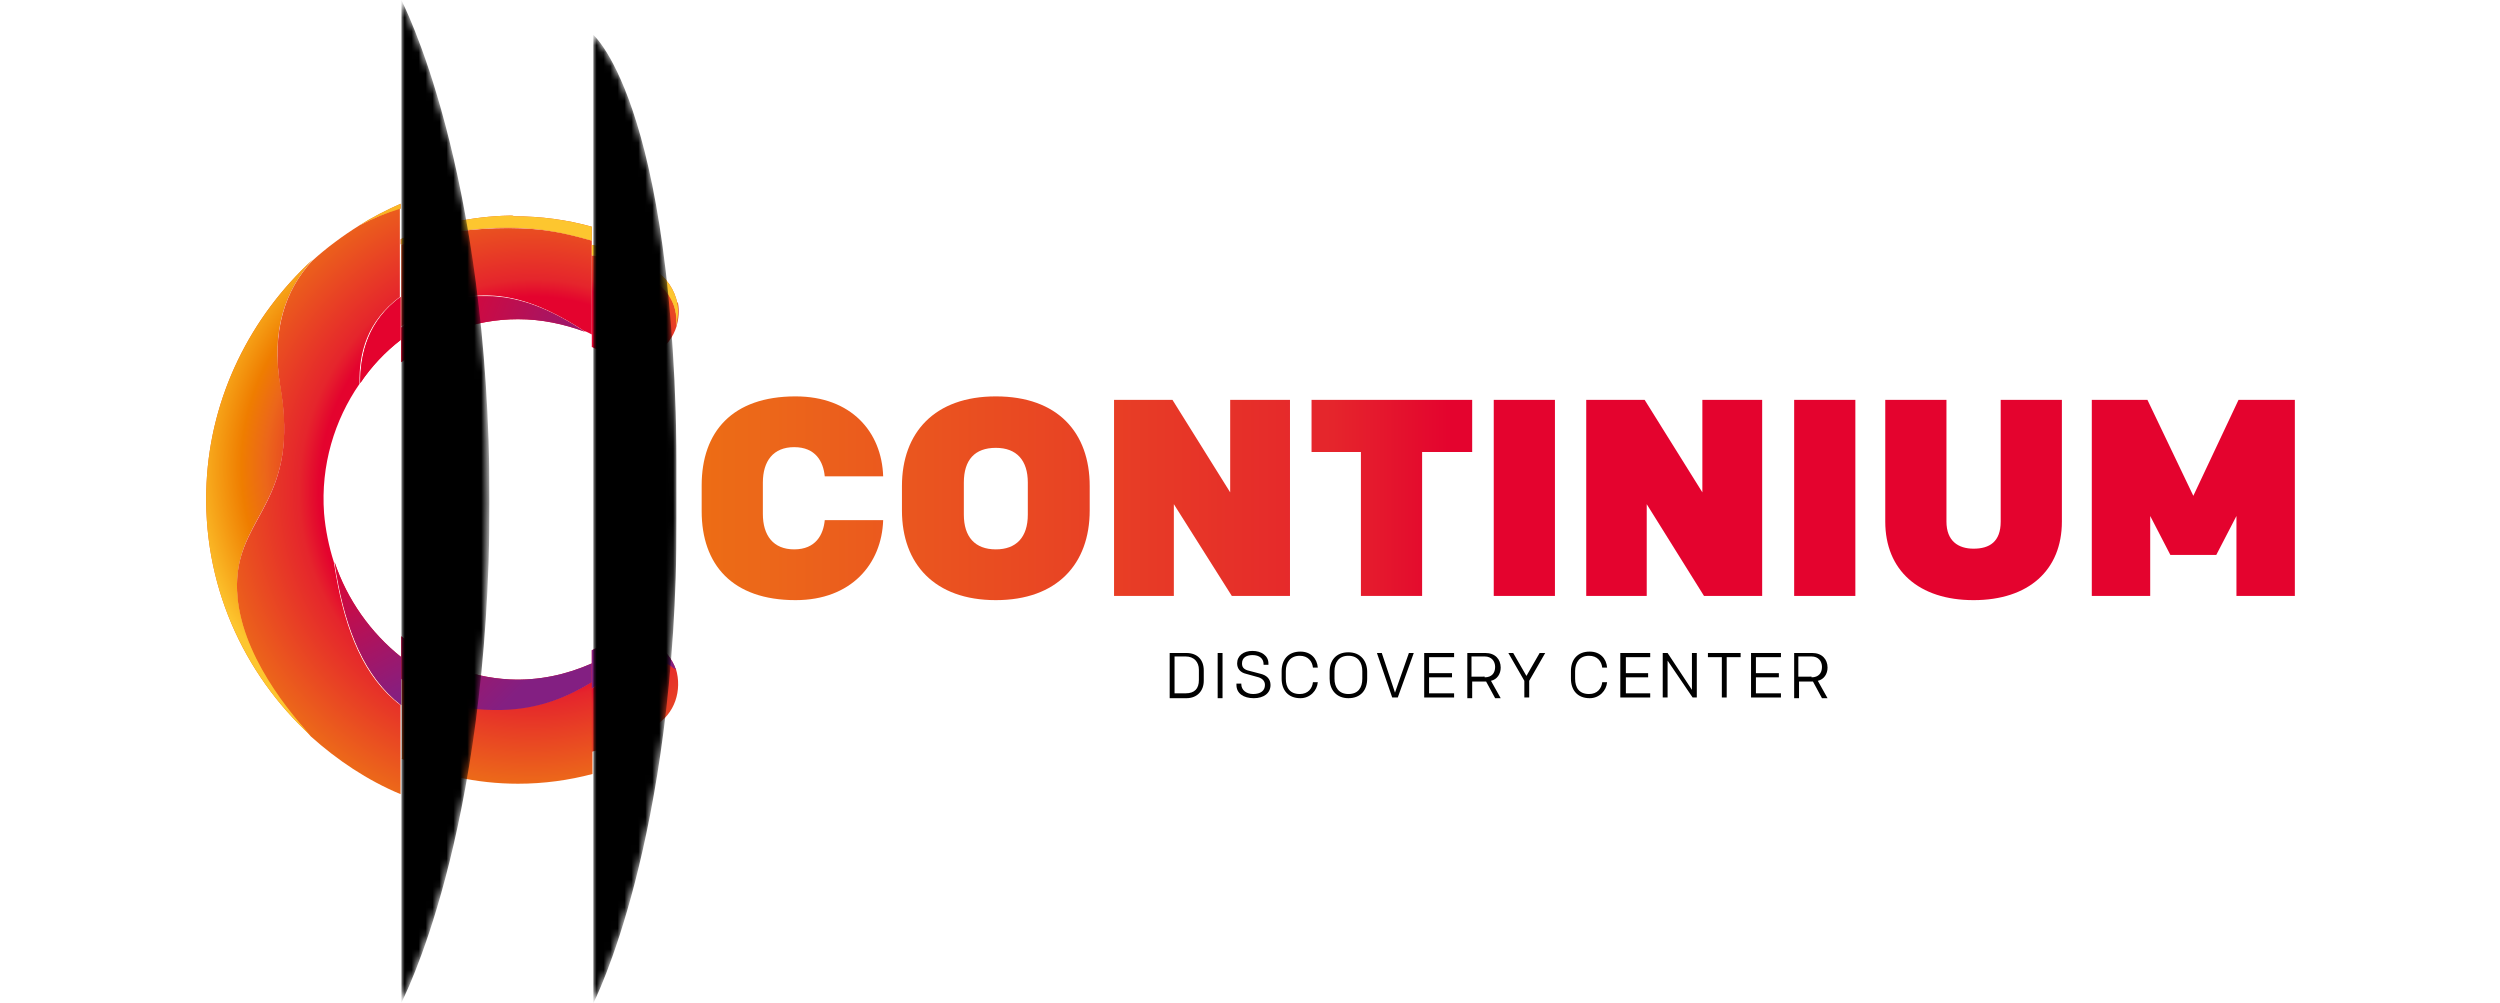 <?xml version="1.0" encoding="utf-8"?>
<!-- Generator: Adobe Illustrator 22.1.0, SVG Export Plug-In . SVG Version: 6.00 Build 0)  -->
<svg version="1.1" id="Layer_1" xmlns="http://www.w3.org/2000/svg" xmlns:xlink="http://www.w3.org/1999/xlink" x="0px" y="0px"
	 width="359.5px" height="144.3px" viewBox="0 0 359.5 144.3" style="enable-background:new 0 0 359.5 144.3;" xml:space="preserve"
	>
<style type="text/css">
	.st0{fill:#FFFFFF;}
	.st1{clip-path:url(#SVGID_2_);fill:url(#SVGID_3_);}
	.st2{clip-path:url(#SVGID_5_);fill:url(#SVGID_6_);}
	.st3{clip-path:url(#SVGID_8_);fill:url(#SVGID_9_);}
	.st4{clip-path:url(#SVGID_11_);fill:url(#SVGID_12_);}
	.st5{clip-path:url(#SVGID_14_);fill:url(#SVGID_15_);}
	.st6{clip-path:url(#SVGID_17_);fill:url(#SVGID_18_);}
	.st7{clip-path:url(#SVGID_20_);fill:url(#SVGID_21_);}
	.st8{clip-path:url(#SVGID_23_);fill:url(#SVGID_24_);}
	.st9{clip-path:url(#SVGID_26_);fill:url(#SVGID_27_);}
	.st10{clip-path:url(#SVGID_29_);fill:url(#SVGID_30_);}
	.st11{clip-path:url(#SVGID_32_);fill:url(#SVGID_33_);}
	.st12{clip-path:url(#SVGID_35_);fill:url(#SVGID_36_);}
	.st13{clip-path:url(#SVGID_38_);fill:url(#SVGID_39_);}
	.st14{clip-path:url(#SVGID_41_);fill:url(#SVGID_42_);}
	.st15{clip-path:url(#SVGID_44_);fill:url(#SVGID_45_);}
	.st16{clip-path:url(#SVGID_47_);fill:url(#SVGID_48_);}
	.st17{clip-path:url(#SVGID_50_);fill:url(#SVGID_51_);}
	.st18{clip-path:url(#SVGID_53_);fill:url(#SVGID_54_);}
	.st19{clip-path:url(#SVGID_56_);fill:url(#SVGID_57_);}
	.st20{clip-path:url(#SVGID_59_);fill:url(#SVGID_60_);}
	.st21{clip-path:url(#SVGID_62_);fill:url(#SVGID_63_);}
	.st22{clip-path:url(#SVGID_65_);fill:url(#SVGID_66_);}
	.st23{clip-path:url(#SVGID_68_);fill:url(#SVGID_69_);}
	.st24{clip-path:url(#SVGID_71_);fill:url(#SVGID_72_);}
	.st25{clip-path:url(#SVGID_74_);fill:url(#SVGID_75_);}
	.st26{clip-path:url(#SVGID_77_);fill:url(#SVGID_78_);}
	.st27{clip-path:url(#SVGID_80_);fill:url(#SVGID_81_);}
	.st28{clip-path:url(#SVGID_83_);fill:url(#SVGID_84_);}
	.st29{clip-path:url(#SVGID_86_);fill:url(#SVGID_87_);}
	.st30{clip-path:url(#SVGID_89_);fill:url(#SVGID_90_);}
	.st31{clip-path:url(#SVGID_92_);fill:url(#SVGID_93_);}
	.st32{clip-path:url(#SVGID_95_);fill:url(#SVGID_96_);}
	.st33{clip-path:url(#SVGID_98_);fill:url(#SVGID_99_);}
	.st34{clip-path:url(#SVGID_101_);}
	.st35{filter:url(#Adobe_OpacityMaskFilter);}
	.st36{clip-path:url(#SVGID_103_);fill:url(#SVGID_105_);}
	.st37{clip-path:url(#SVGID_103_);mask:url(#SVGID_104_);fill:url(#SVGID_106_);}
	.st38{clip-path:url(#SVGID_108_);}
	.st39{filter:url(#Adobe_OpacityMaskFilter_1_);}
	.st40{clip-path:url(#SVGID_110_);fill:url(#SVGID_112_);}
	.st41{clip-path:url(#SVGID_110_);mask:url(#SVGID_111_);fill:url(#SVGID_113_);}
</style>
<rect class="st0" width="359.5" height="144.3"/>
<g>
	<g>
		<path d="M170.6,93.9c1.6,0,2.5,1,2.5,2.5v1.5c0,1.4-0.9,2.5-2.5,2.5h-2.4v-6.5H170.6z M172.4,97.8v-1.5c0-1.1-0.7-1.9-1.9-1.9
			h-1.6v5.3h1.6C171.8,99.7,172.4,99,172.4,97.8"/>
		<rect x="175.1" y="93.9" width="0.7" height="6.5"/>
		<path d="M177.8,98.5v-0.2h0.7v0.1c0,0.8,0.7,1.4,1.7,1.4c1.1,0,1.7-0.5,1.7-1.3c0-0.5-0.3-0.9-0.9-1.1l-1.8-0.5
			c-0.9-0.2-1.3-0.8-1.3-1.5c0-1.1,0.9-1.8,2.2-1.8s2.3,0.7,2.3,1.8v0.2h-0.7v-0.1c0-0.8-0.6-1.3-1.6-1.3c-0.9,0-1.5,0.4-1.5,1.2
			c0,0.5,0.2,0.8,0.8,1l1.9,0.5c0.8,0.2,1.4,0.7,1.4,1.6c0,1.2-1,1.9-2.4,1.9C178.8,100.4,177.8,99.7,177.8,98.5"/>
		<path d="M184.3,97.6v-1.1c0-1.6,0.9-2.8,2.7-2.8c1.5,0,2.4,1,2.5,2.3h-0.7c-0.1-0.9-0.7-1.7-1.9-1.7c-1.3,0-2,0.9-2,2.2v1.1
			c0,1.3,0.6,2.2,2,2.2c1.2,0,1.8-0.8,1.9-1.7h0.7c-0.1,1.2-1.1,2.3-2.5,2.3C185.2,100.4,184.3,99.2,184.3,97.6"/>
		<path d="M193.9,100.4c-1.8,0-2.7-1.3-2.7-2.8v-1c0-1.6,0.9-2.8,2.7-2.8c1.8,0,2.7,1.3,2.7,2.8v1
			C196.6,99.2,195.7,100.4,193.9,100.4 M195.9,97.6v-1.1c0-1.2-0.6-2.2-2-2.2c-1.4,0-2,1-2,2.2v1.1c0,1.2,0.6,2.2,2,2.2
			C195.3,99.8,195.9,98.9,195.9,97.6"/>
		<polygon points="198,93.9 198.7,93.9 200.6,99.6 202.6,93.9 203.3,93.9 201,100.3 200.2,100.3 		"/>
		<polygon points="204.8,93.9 209.1,93.9 209.1,94.5 205.5,94.5 205.5,96.8 208.8,96.8 208.8,97.4 205.5,97.4 205.5,99.7 
			209.1,99.7 209.1,100.3 204.8,100.3 		"/>
		<path d="M210.9,93.9h2.7c1.4,0,2.2,0.9,2.2,2.1c0,0.9-0.5,1.7-1.4,1.9l1.4,2.5h-0.8l-1.3-2.4h-2v2.4h-0.7V93.9z M213.5,97.4
			c1,0,1.5-0.6,1.5-1.5c0-0.8-0.5-1.5-1.5-1.5h-1.9v2.9H213.5z"/>
		<polygon points="219.2,97.9 216.9,93.9 217.6,93.9 219.5,97.2 221.4,93.9 222.2,93.9 219.9,97.9 219.9,100.3 219.2,100.3 		"/>
		<path d="M225.9,97.6v-1.1c0-1.6,0.9-2.8,2.7-2.8c1.5,0,2.4,1,2.5,2.3h-0.7c-0.1-0.9-0.7-1.7-1.9-1.7c-1.3,0-2,0.9-2,2.2v1.1
			c0,1.3,0.6,2.2,2,2.2c1.2,0,1.8-0.8,1.9-1.7h0.7c-0.1,1.2-1.1,2.3-2.5,2.3C226.8,100.4,225.9,99.2,225.9,97.6"/>
		<polygon points="233,93.9 237.3,93.9 237.3,94.5 233.8,94.5 233.8,96.8 237,96.8 237,97.4 233.8,97.4 233.8,99.7 237.3,99.7 
			237.3,100.3 233,100.3 		"/>
		<polygon points="239.1,93.9 239.8,93.9 243.3,99.2 243.3,93.9 244,93.9 244,100.3 243.4,100.3 239.8,95 239.8,100.3 239.1,100.3 
					"/>
		<polygon points="247.6,94.5 245.6,94.5 245.6,93.9 250.3,93.9 250.3,94.5 248.3,94.5 248.3,100.3 247.6,100.3 		"/>
		<polygon points="251.8,93.9 256.1,93.9 256.1,94.5 252.5,94.5 252.5,96.8 255.8,96.8 255.8,97.4 252.5,97.4 252.5,99.7 
			256.1,99.7 256.1,100.3 251.8,100.3 		"/>
		<path d="M257.9,93.9h2.7c1.4,0,2.2,0.9,2.2,2.1c0,0.9-0.5,1.7-1.4,1.9l1.4,2.5h-0.8l-1.3-2.4h-2v2.4h-0.7V93.9z M260.5,97.4
			c1,0,1.5-0.6,1.5-1.5c0-0.8-0.5-1.5-1.5-1.5h-1.9v2.9H260.5z"/>
	</g>
	<g>
		<defs>
			<path id="SVGID_1_" d="M100.9,69.8v3.7c0,7.7,4.4,12.8,13.5,12.8c8,0,12.4-5.2,12.6-11.5h-8.4c-0.2,2.1-1.3,4.2-4.4,4.2
				c-3,0-4.5-2-4.5-5.1v-4.5c0-3.1,1.5-5.1,4.5-5.1c3.1,0,4.2,2.1,4.4,4.2h8.4c-0.2-6.4-4.6-11.5-12.6-11.5
				C105.3,57,100.9,62.1,100.9,69.8"/>
		</defs>
		<clipPath id="SVGID_2_">
			<use xlink:href="#SVGID_1_"  style="overflow:visible;"/>
		</clipPath>
		
			<linearGradient id="SVGID_3_" gradientUnits="userSpaceOnUse" x1="-437.771" y1="320.182" x2="-437.48" y2="320.182" gradientTransform="matrix(-940.505 0 0 940.505 -411380.688 -301060.906)">
			<stop  offset="0" style="stop-color:#E4032E"/>
			<stop  offset="0.5" style="stop-color:#E4032E"/>
			<stop  offset="0.562" style="stop-color:#E5252C"/>
			<stop  offset="0.859" style="stop-color:#EC671A"/>
			<stop  offset="1" style="stop-color:#EF7D00"/>
		</linearGradient>
		<rect x="100.9" y="57" class="st1" width="26.1" height="29.4"/>
	</g>
	<g>
		<defs>
			<path id="SVGID_4_" d="M138.6,74v-4.6c0-3.3,1.6-5,4.6-5c3,0,4.6,1.8,4.6,5V74c0,3.3-1.7,5-4.6,5C140.2,79,138.6,77.2,138.6,74
				 M129.7,69.9v3.5c0,7.7,4.7,12.9,13.5,12.9c8.8,0,13.5-5.2,13.5-12.9v-3.5c0-7.7-4.6-12.9-13.5-12.9
				C134.4,57,129.7,62.2,129.7,69.9"/>
		</defs>
		<clipPath id="SVGID_5_">
			<use xlink:href="#SVGID_4_"  style="overflow:visible;"/>
		</clipPath>
		
			<linearGradient id="SVGID_6_" gradientUnits="userSpaceOnUse" x1="-437.77" y1="320.183" x2="-437.48" y2="320.183" gradientTransform="matrix(-940.502 0 0 940.502 -411379.031 -301060.562)">
			<stop  offset="0" style="stop-color:#E4032E"/>
			<stop  offset="0.5" style="stop-color:#E4032E"/>
			<stop  offset="0.562" style="stop-color:#E5252C"/>
			<stop  offset="0.859" style="stop-color:#EC671A"/>
			<stop  offset="1" style="stop-color:#EF7D00"/>
		</linearGradient>
		<rect x="129.7" y="57" class="st2" width="27" height="29.4"/>
	</g>
	<g>
		<defs>
			<polygon id="SVGID_7_" points="176.9,57.5 176.9,70.8 168.6,57.5 160.2,57.5 160.2,85.8 168.8,85.8 168.8,72.5 177.2,85.8 
				185.6,85.8 185.6,57.5 			"/>
		</defs>
		<clipPath id="SVGID_8_">
			<use xlink:href="#SVGID_7_"  style="overflow:visible;"/>
		</clipPath>
		
			<linearGradient id="SVGID_9_" gradientUnits="userSpaceOnUse" x1="-437.771" y1="320.182" x2="-437.481" y2="320.182" gradientTransform="matrix(-940.498 0 0 940.498 -411378.094 -301058.719)">
			<stop  offset="0" style="stop-color:#E4032E"/>
			<stop  offset="0.5" style="stop-color:#E4032E"/>
			<stop  offset="0.562" style="stop-color:#E5252C"/>
			<stop  offset="0.859" style="stop-color:#EC671A"/>
			<stop  offset="1" style="stop-color:#EF7D00"/>
		</linearGradient>
		<rect x="160.2" y="57.5" class="st3" width="25.3" height="28.2"/>
	</g>
	<g>
		<defs>
			<polygon id="SVGID_10_" points="188.6,57.5 188.6,65 195.7,65 195.7,85.8 204.5,85.8 204.5,65 211.7,65 211.7,57.5 			"/>
		</defs>
		<clipPath id="SVGID_11_">
			<use xlink:href="#SVGID_10_"  style="overflow:visible;"/>
		</clipPath>
		
			<linearGradient id="SVGID_12_" gradientUnits="userSpaceOnUse" x1="-437.772" y1="320.182" x2="-437.48" y2="320.182" gradientTransform="matrix(-940.502 0 0 940.502 -411379.531 -301060.062)">
			<stop  offset="0" style="stop-color:#E4032E"/>
			<stop  offset="0.5" style="stop-color:#E4032E"/>
			<stop  offset="0.562" style="stop-color:#E5252C"/>
			<stop  offset="0.859" style="stop-color:#EC671A"/>
			<stop  offset="1" style="stop-color:#EF7D00"/>
		</linearGradient>
		<rect x="188.6" y="57.5" class="st4" width="23.1" height="28.2"/>
	</g>
	<g>
		<defs>
			<rect id="SVGID_13_" x="214.8" y="57.5" width="8.8" height="28.2"/>
		</defs>
		<clipPath id="SVGID_14_">
			<use xlink:href="#SVGID_13_"  style="overflow:visible;"/>
		</clipPath>
		
			<linearGradient id="SVGID_15_" gradientUnits="userSpaceOnUse" x1="-437.771" y1="320.182" x2="-437.48" y2="320.182" gradientTransform="matrix(-940.503 0 0 940.503 -411379.656 -301060.375)">
			<stop  offset="0" style="stop-color:#E4032E"/>
			<stop  offset="0.5" style="stop-color:#E4032E"/>
			<stop  offset="0.562" style="stop-color:#E5252C"/>
			<stop  offset="0.859" style="stop-color:#EC671A"/>
			<stop  offset="1" style="stop-color:#EF7D00"/>
		</linearGradient>
		<rect x="214.8" y="57.5" class="st5" width="8.8" height="28.2"/>
	</g>
	<g>
		<defs>
			<polygon id="SVGID_16_" points="244.8,57.5 244.8,70.8 236.5,57.5 228.1,57.5 228.1,85.8 236.8,85.8 236.8,72.5 245.1,85.8 
				253.4,85.8 253.4,57.5 			"/>
		</defs>
		<clipPath id="SVGID_17_">
			<use xlink:href="#SVGID_16_"  style="overflow:visible;"/>
		</clipPath>
		
			<linearGradient id="SVGID_18_" gradientUnits="userSpaceOnUse" x1="-437.771" y1="320.182" x2="-437.481" y2="320.182" gradientTransform="matrix(-940.505 0 0 940.505 -411381.062 -301060.719)">
			<stop  offset="0" style="stop-color:#E4032E"/>
			<stop  offset="0.5" style="stop-color:#E4032E"/>
			<stop  offset="0.562" style="stop-color:#E5252C"/>
			<stop  offset="0.859" style="stop-color:#EC671A"/>
			<stop  offset="1" style="stop-color:#EF7D00"/>
		</linearGradient>
		<rect x="228.1" y="57.5" class="st6" width="25.3" height="28.2"/>
	</g>
	<g>
		<defs>
			<rect id="SVGID_19_" x="258" y="57.5" width="8.8" height="28.2"/>
		</defs>
		<clipPath id="SVGID_20_">
			<use xlink:href="#SVGID_19_"  style="overflow:visible;"/>
		</clipPath>
		
			<linearGradient id="SVGID_21_" gradientUnits="userSpaceOnUse" x1="-437.772" y1="320.182" x2="-437.48" y2="320.182" gradientTransform="matrix(-940.501 0 0 940.501 -411379.625 -301060)">
			<stop  offset="0" style="stop-color:#E4032E"/>
			<stop  offset="0.5" style="stop-color:#E4032E"/>
			<stop  offset="0.562" style="stop-color:#E5252C"/>
			<stop  offset="0.859" style="stop-color:#EC671A"/>
			<stop  offset="1" style="stop-color:#EF7D00"/>
		</linearGradient>
		<rect x="258" y="57.5" class="st7" width="8.8" height="28.2"/>
	</g>
	<g>
		<defs>
			<path id="SVGID_22_" d="M287.7,57.5V75c0,2.9-1.6,3.9-3.9,3.9c-2.2,0-3.9-1.1-3.9-3.9V57.5h-8.8V75c0,7,4.8,11.3,12.7,11.3
				c7.9,0,12.7-4.3,12.7-11.3V57.5H287.7z"/>
		</defs>
		<clipPath id="SVGID_23_">
			<use xlink:href="#SVGID_22_"  style="overflow:visible;"/>
		</clipPath>
		
			<linearGradient id="SVGID_24_" gradientUnits="userSpaceOnUse" x1="-437.771" y1="320.182" x2="-437.481" y2="320.182" gradientTransform="matrix(-940.505 0 0 940.505 -411380.469 -301061.281)">
			<stop  offset="0" style="stop-color:#E4032E"/>
			<stop  offset="0.5" style="stop-color:#E4032E"/>
			<stop  offset="0.562" style="stop-color:#E5252C"/>
			<stop  offset="0.859" style="stop-color:#EC671A"/>
			<stop  offset="1" style="stop-color:#EF7D00"/>
		</linearGradient>
		<rect x="271.1" y="57.5" class="st8" width="25.4" height="28.8"/>
	</g>
	<g>
		<defs>
			<polygon id="SVGID_25_" points="321.9,57.5 315.4,71.3 308.8,57.5 300.8,57.5 300.8,85.8 309.2,85.8 309.2,74.2 312.1,79.8 
				318.7,79.8 321.6,74.2 321.6,85.8 330,85.8 330,57.5 			"/>
		</defs>
		<clipPath id="SVGID_26_">
			<use xlink:href="#SVGID_25_"  style="overflow:visible;"/>
		</clipPath>
		
			<linearGradient id="SVGID_27_" gradientUnits="userSpaceOnUse" x1="-437.772" y1="320.182" x2="-437.481" y2="320.182" gradientTransform="matrix(-940.502 0 0 940.502 -411380.031 -301060)">
			<stop  offset="0" style="stop-color:#E4032E"/>
			<stop  offset="0.5" style="stop-color:#E4032E"/>
			<stop  offset="0.562" style="stop-color:#E5252C"/>
			<stop  offset="0.859" style="stop-color:#EC671A"/>
			<stop  offset="1" style="stop-color:#EF7D00"/>
		</linearGradient>
		<rect x="300.8" y="57.5" class="st9" width="29.2" height="28.2"/>
	</g>
	<g>
		<defs>
			<path id="SVGID_28_" d="M51.7,32.4c-2.4,1.5-4.7,3.2-6.8,5.1c-3.9,4.2-5.9,10.1-4.6,18.1c2.8,16.2-5.7,18.4-6.2,27.7
				c-0.5,9.2,6.4,18,10.6,22.6c3.8,3.4,8.1,6.3,12.9,8.3v-12.8c-5.3-4-7.9-10.7-9.3-18.8c-0.1-0.6-0.2-1.2-0.3-1.8
				c-0.7-2.2-1.2-4.6-1.4-7c-0.5-6.9,1.5-13.4,5.1-18.6c-0.1-4.5,1.1-9,5.8-12.5V29.9C55.6,30.6,53.6,31.4,51.7,32.4"/>
		</defs>
		<clipPath id="SVGID_29_">
			<use xlink:href="#SVGID_28_"  style="overflow:visible;"/>
		</clipPath>
		
			<radialGradient id="SVGID_30_" cx="-437.257" cy="319.208" r="0.291" gradientTransform="matrix(130.73 -130.73 -130.73 -130.73 98969.672 -15362.057)" gradientUnits="userSpaceOnUse">
			<stop  offset="0" style="stop-color:#E4032E"/>
			<stop  offset="0.578" style="stop-color:#E4032E"/>
			<stop  offset="0.63" style="stop-color:#E5252C"/>
			<stop  offset="0.881" style="stop-color:#EC671A"/>
			<stop  offset="1" style="stop-color:#EF7D00"/>
		</radialGradient>
		<polygon class="st10" points="-8.5,72 45.7,17.9 99.8,72 45.7,126.2 		"/>
	</g>
	<g>
		<defs>
			<path id="SVGID_31_" d="M48.4,82.6c1.4,8,4,14.7,9.3,18.8v-6.9c-4.4-3.5-7.8-8.3-9.6-13.7C48.2,81.4,48.3,82,48.4,82.6"/>
		</defs>
		<clipPath id="SVGID_32_">
			<use xlink:href="#SVGID_31_"  style="overflow:visible;"/>
		</clipPath>
		
			<radialGradient id="SVGID_33_" cx="-437.257" cy="319.208" r="0.291" gradientTransform="matrix(130.73 -130.73 -130.73 -130.73 98969.289 -15361.991)" gradientUnits="userSpaceOnUse">
			<stop  offset="0" style="stop-color:#E21830"/>
			<stop  offset="0.578" style="stop-color:#E21830"/>
			<stop  offset="0.604" style="stop-color:#E3232F"/>
			<stop  offset="0.873" style="stop-color:#E9661C"/>
			<stop  offset="1" style="stop-color:#EC7B01"/>
		</radialGradient>
		<polygon class="st11" points="37.8,91.1 52.9,76 68,91.1 52.9,106.2 		"/>
	</g>
	<g>
		<defs>
			<path id="SVGID_34_" d="M48.4,82.6c1.4,8,4,14.7,9.3,18.8v-6.9c-4.4-3.5-7.8-8.3-9.6-13.7C48.2,81.4,48.3,82,48.4,82.6"/>
		</defs>
		<clipPath id="SVGID_35_">
			<use xlink:href="#SVGID_34_"  style="overflow:visible;"/>
		</clipPath>
		
			<linearGradient id="SVGID_36_" gradientUnits="userSpaceOnUse" x1="-436.543" y1="323.94" x2="-436.252" y2="323.94" gradientTransform="matrix(35.82 69.802 69.802 -35.82 -6927.7 42155.309)">
			<stop  offset="0" style="stop-color:#E4032E"/>
			<stop  offset="1" style="stop-color:#831F82"/>
		</linearGradient>
		<polygon class="st12" points="55.7,76.9 66.1,97.1 50.1,105.3 39.7,85.1 		"/>
	</g>
	<g>
		<defs>
			<path id="SVGID_37_" d="M51.7,32.4c1.9-1,3.9-1.8,5.9-2.4v-0.7C55.6,30.2,53.6,31.2,51.7,32.4"/>
		</defs>
		<clipPath id="SVGID_38_">
			<use xlink:href="#SVGID_37_"  style="overflow:visible;"/>
		</clipPath>
		
			<radialGradient id="SVGID_39_" cx="-437.26" cy="319.205" r="0.29" gradientTransform="matrix(130.73 -130.73 -130.73 -130.73 98969.523 -15362.943)" gradientUnits="userSpaceOnUse">
			<stop  offset="0" style="stop-color:#E21830"/>
			<stop  offset="0.578" style="stop-color:#E21830"/>
			<stop  offset="0.604" style="stop-color:#E3232F"/>
			<stop  offset="0.873" style="stop-color:#E9661C"/>
			<stop  offset="1" style="stop-color:#EC7B01"/>
		</radialGradient>
		<polygon class="st13" points="50.2,30.8 54.7,26.3 59.2,30.8 54.7,35.3 		"/>
	</g>
	<g>
		<defs>
			<path id="SVGID_40_" d="M51.7,32.4c1.9-1,3.9-1.8,5.9-2.4v-0.7C55.6,30.2,53.6,31.2,51.7,32.4"/>
		</defs>
		<clipPath id="SVGID_41_">
			<use xlink:href="#SVGID_40_"  style="overflow:visible;"/>
		</clipPath>
		
			<radialGradient id="SVGID_42_" cx="-436.209" cy="320.094" r="0.291" gradientTransform="matrix(137.795 0 0 -137.795 60174.531 44174.738)" gradientUnits="userSpaceOnUse">
			<stop  offset="0" style="stop-color:#E4032E"/>
			<stop  offset="0.5" style="stop-color:#E4032E"/>
			<stop  offset="0.537" style="stop-color:#E5252C"/>
			<stop  offset="0.714" style="stop-color:#EC671A"/>
			<stop  offset="0.798" style="stop-color:#EF7D00"/>
			<stop  offset="1" style="stop-color:#FDC62F"/>
		</radialGradient>
		<rect x="51.7" y="29.3" class="st14" width="5.9" height="3.1"/>
	</g>
	<g>
		<defs>
			<path id="SVGID_43_" d="M29.7,69.5c-0.7,14.4,5.3,27.4,15,36.3c-4.2-4.6-11.1-13.5-10.6-22.6c0.5-9.3,9-11.5,6.2-27.7
				c-1.4-8,0.7-13.8,4.6-18.1C36.1,45.5,30.3,56.9,29.7,69.5"/>
		</defs>
		<clipPath id="SVGID_44_">
			<use xlink:href="#SVGID_43_"  style="overflow:visible;"/>
		</clipPath>
		
			<radialGradient id="SVGID_45_" cx="-437.257" cy="319.207" r="0.291" gradientTransform="matrix(130.73 -130.73 -130.73 -130.73 98969.781 -15362.283)" gradientUnits="userSpaceOnUse">
			<stop  offset="0" style="stop-color:#E21830"/>
			<stop  offset="0.578" style="stop-color:#E21830"/>
			<stop  offset="0.604" style="stop-color:#E3232F"/>
			<stop  offset="0.873" style="stop-color:#E9661C"/>
			<stop  offset="1" style="stop-color:#EC7B01"/>
		</radialGradient>
		<polygon class="st15" points="-5.1,71.7 37,29.5 79.2,71.7 37,113.8 		"/>
	</g>
	<g>
		<defs>
			<path id="SVGID_46_" d="M29.7,69.5c-0.7,14.4,5.3,27.4,15,36.3c-4.2-4.6-11.1-13.5-10.6-22.6c0.5-9.3,9-11.5,6.2-27.7
				c-1.4-8,0.7-13.8,4.6-18.1C36.1,45.5,30.3,56.9,29.7,69.5"/>
		</defs>
		<clipPath id="SVGID_47_">
			<use xlink:href="#SVGID_46_"  style="overflow:visible;"/>
		</clipPath>
		
			<radialGradient id="SVGID_48_" cx="-436.209" cy="320.093" r="0.291" gradientTransform="matrix(137.795 0 0 -137.795 60174.516 44174.609)" gradientUnits="userSpaceOnUse">
			<stop  offset="0" style="stop-color:#E4032E"/>
			<stop  offset="0.5" style="stop-color:#E4032E"/>
			<stop  offset="0.537" style="stop-color:#E5252C"/>
			<stop  offset="0.714" style="stop-color:#EC671A"/>
			<stop  offset="0.798" style="stop-color:#EF7D00"/>
			<stop  offset="1" style="stop-color:#FDC62F"/>
		</radialGradient>
		<rect x="29.1" y="37.4" class="st16" width="15.9" height="68.4"/>
	</g>
	<g>
		<defs>
			<path id="SVGID_49_" d="M51.8,55.1c1.6-2.4,3.6-4.5,5.8-6.2v-6.2C53,46.1,51.8,50.7,51.8,55.1"/>
		</defs>
		<clipPath id="SVGID_50_">
			<use xlink:href="#SVGID_49_"  style="overflow:visible;"/>
		</clipPath>
		
			<radialGradient id="SVGID_51_" cx="-437.255" cy="319.209" r="0.291" gradientTransform="matrix(130.731 -130.731 -130.731 -130.731 98970.07 -15361.76)" gradientUnits="userSpaceOnUse">
			<stop  offset="0" style="stop-color:#E21830"/>
			<stop  offset="0.578" style="stop-color:#E21830"/>
			<stop  offset="0.604" style="stop-color:#E3232F"/>
			<stop  offset="0.873" style="stop-color:#E9661C"/>
			<stop  offset="1" style="stop-color:#EC7B01"/>
		</radialGradient>
		<polygon class="st17" points="45.5,48.9 54.7,39.7 63.9,48.9 54.7,58.1 		"/>
	</g>
	<g>
		<defs>
			<path id="SVGID_52_" d="M51.8,55.1c1.6-2.4,3.6-4.5,5.8-6.2v-6.2C53,46.1,51.8,50.7,51.8,55.1"/>
		</defs>
		<clipPath id="SVGID_53_">
			<use xlink:href="#SVGID_52_"  style="overflow:visible;"/>
		</clipPath>
		
			<linearGradient id="SVGID_54_" gradientUnits="userSpaceOnUse" x1="-435.476" y1="320.682" x2="-435.185" y2="320.682" gradientTransform="matrix(102.311 38.807 38.807 -102.311 32166.279 49758.734)">
			<stop  offset="0" style="stop-color:#E4032E"/>
			<stop  offset="1" style="stop-color:#831F82"/>
		</linearGradient>
		<polygon class="st18" points="52.5,40.7 61.8,44.2 56.9,57.1 47.6,53.6 		"/>
	</g>
	<g>
		<defs>
			<path id="SVGID_55_" d="M57.7,35.2V47c0.9-0.8,1.9-1.5,3.2-2.2c8.9-4.7,16.5-1.5,23.1,2.8c0.4,0.1,0.7,0.3,1.1,0.5V34.6
				c-1.8-0.5-3.6-1-5.5-1.3c-1.8-0.3-4-0.5-6.5-0.5C68.4,32.8,62.8,33.4,57.7,35.2"/>
		</defs>
		<clipPath id="SVGID_56_">
			<use xlink:href="#SVGID_55_"  style="overflow:visible;"/>
		</clipPath>
		
			<radialGradient id="SVGID_57_" cx="-437.122" cy="319.081" r="0.291" gradientTransform="matrix(116.295 -116.295 -116.295 -116.295 88018.656 -13656.682)" gradientUnits="userSpaceOnUse">
			<stop  offset="0" style="stop-color:#E4032E"/>
			<stop  offset="0.578" style="stop-color:#E4032E"/>
			<stop  offset="0.63" style="stop-color:#E5252C"/>
			<stop  offset="0.881" style="stop-color:#EC671A"/>
			<stop  offset="1" style="stop-color:#EF7D00"/>
		</radialGradient>
		<polygon class="st19" points="50,40.4 71.4,19.1 92.8,40.4 71.4,61.8 		"/>
	</g>
	<g>
		<defs>
			<path id="SVGID_58_" d="M57.7,109.1c5.1,2.3,10.8,3.6,16.8,3.6c3.7,0,7.3-0.5,10.7-1.4V98c-3.3,2-7.4,3.9-13.1,4
				c-6.5,0.1-11-1.5-14.3-4.5V109.1z"/>
		</defs>
		<clipPath id="SVGID_59_">
			<use xlink:href="#SVGID_58_"  style="overflow:visible;"/>
		</clipPath>
		
			<radialGradient id="SVGID_60_" cx="-437.126" cy="319.077" r="0.291" gradientTransform="matrix(116.295 -116.295 -116.295 -116.295 88018.594 -13657.657)" gradientUnits="userSpaceOnUse">
			<stop  offset="0" style="stop-color:#E4032E"/>
			<stop  offset="0.578" style="stop-color:#E4032E"/>
			<stop  offset="0.63" style="stop-color:#E5252C"/>
			<stop  offset="0.881" style="stop-color:#EC671A"/>
			<stop  offset="1" style="stop-color:#EF7D00"/>
		</radialGradient>
		<polygon class="st20" points="50.2,105.1 71.4,83.9 92.7,105.1 71.4,126.4 		"/>
	</g>
	<g>
		<defs>
			<path id="SVGID_61_" d="M57.7,97.6c3.3,2.9,7.8,4.6,14.3,4.5c5.7-0.1,9.8-2,13.1-4v-2.7c-3.6,1.6-7.6,2.5-11.8,2.3
				c-5.9-0.3-11.3-2.6-15.6-6.2V97.6z"/>
		</defs>
		<clipPath id="SVGID_62_">
			<use xlink:href="#SVGID_61_"  style="overflow:visible;"/>
		</clipPath>
		
			<radialGradient id="SVGID_63_" cx="-437.122" cy="319.081" r="0.291" gradientTransform="matrix(116.295 -116.295 -116.295 -116.295 88018.656 -13656.682)" gradientUnits="userSpaceOnUse">
			<stop  offset="0" style="stop-color:#E21830"/>
			<stop  offset="0.578" style="stop-color:#E21830"/>
			<stop  offset="0.604" style="stop-color:#E3232F"/>
			<stop  offset="0.873" style="stop-color:#E9661C"/>
			<stop  offset="1" style="stop-color:#EC7B01"/>
		</radialGradient>
		<polygon class="st21" points="52.3,96.8 71.4,77.7 90.5,96.8 71.4,115.9 		"/>
	</g>
	<g>
		<defs>
			<path id="SVGID_64_" d="M57.7,97.6c3.3,2.9,7.8,4.6,14.3,4.5c5.7-0.1,9.8-2,13.1-4v-2.7c-3.6,1.6-7.6,2.5-11.8,2.3
				c-5.9-0.3-11.3-2.6-15.6-6.2V97.6z"/>
		</defs>
		<clipPath id="SVGID_65_">
			<use xlink:href="#SVGID_64_"  style="overflow:visible;"/>
		</clipPath>
		
			<linearGradient id="SVGID_66_" gradientUnits="userSpaceOnUse" x1="-436.153" y1="322.436" x2="-435.863" y2="322.436" gradientTransform="matrix(71.662 71.662 71.662 -71.662 8202.361 54440.816)">
			<stop  offset="0" style="stop-color:#E4032E"/>
			<stop  offset="1" style="stop-color:#831F82"/>
		</linearGradient>
		<polygon class="st22" points="71.4,77.7 90.5,96.8 71.4,115.9 52.3,96.8 		"/>
	</g>
	<g>
		<defs>
			<path id="SVGID_67_" d="M73.4,31c-5.6,0.1-10.9,1.3-15.8,3.4v0.8c7.8-2.7,16.8-2.9,22-1.9c1.8,0.3,3.7,0.8,5.5,1.3v-2
				c-3.6-1-7.3-1.5-11.2-1.5C73.8,31,73.6,31,73.4,31"/>
		</defs>
		<clipPath id="SVGID_68_">
			<use xlink:href="#SVGID_67_"  style="overflow:visible;"/>
		</clipPath>
		
			<radialGradient id="SVGID_69_" cx="-437.124" cy="319.079" r="0.291" gradientTransform="matrix(116.296 -116.296 -116.296 -116.296 88019.422 -13657.312)" gradientUnits="userSpaceOnUse">
			<stop  offset="0" style="stop-color:#E21830"/>
			<stop  offset="0.578" style="stop-color:#E21830"/>
			<stop  offset="0.604" style="stop-color:#E3232F"/>
			<stop  offset="0.873" style="stop-color:#E9661C"/>
			<stop  offset="1" style="stop-color:#EC7B01"/>
		</radialGradient>
		<polygon class="st23" points="55.6,33.1 71.4,17.3 87.2,33.1 71.4,48.9 		"/>
	</g>
	<g>
		<defs>
			<path id="SVGID_70_" d="M73.4,31c-5.6,0.1-10.9,1.3-15.8,3.4v0.8c7.8-2.7,16.8-2.9,22-1.9c1.8,0.3,3.7,0.8,5.5,1.3v-2
				c-3.6-1-7.3-1.5-11.2-1.5C73.8,31,73.6,31,73.4,31"/>
		</defs>
		<clipPath id="SVGID_71_">
			<use xlink:href="#SVGID_70_"  style="overflow:visible;"/>
		</clipPath>
		
			<radialGradient id="SVGID_72_" cx="-435.96" cy="320.1" r="0.291" gradientTransform="matrix(122.582 0 0 -122.582 53508.086 39306.961)" gradientUnits="userSpaceOnUse">
			<stop  offset="0" style="stop-color:#E21830"/>
			<stop  offset="0.5" style="stop-color:#E21830"/>
			<stop  offset="0.518" style="stop-color:#E3232F"/>
			<stop  offset="0.708" style="stop-color:#E9661C"/>
			<stop  offset="0.798" style="stop-color:#EC7B01"/>
			<stop  offset="1" style="stop-color:#FDC62F"/>
		</radialGradient>
		<rect x="57.7" y="31" class="st24" width="27.4" height="4.2"/>
	</g>
	<g>
		<defs>
			<path id="SVGID_73_" d="M60.9,44.9c-1.3,0.7-2.3,1.4-3.2,2.2v5c4.5-3.9,10.4-6.2,16.8-6.2c3.4,0,6.6,0.7,9.6,1.8
				c-4.3-2.8-9-5.1-14.2-5.1C67,42.5,64,43.2,60.9,44.9"/>
		</defs>
		<clipPath id="SVGID_74_">
			<use xlink:href="#SVGID_73_"  style="overflow:visible;"/>
		</clipPath>
		
			<radialGradient id="SVGID_75_" cx="-437.127" cy="319.075" r="0.291" gradientTransform="matrix(116.295 -116.295 -116.295 -116.295 88018.523 -13657.907)" gradientUnits="userSpaceOnUse">
			<stop  offset="0" style="stop-color:#E21830"/>
			<stop  offset="0.578" style="stop-color:#E21830"/>
			<stop  offset="0.604" style="stop-color:#E3232F"/>
			<stop  offset="0.873" style="stop-color:#E9661C"/>
			<stop  offset="1" style="stop-color:#EC7B01"/>
		</radialGradient>
		<polygon class="st25" points="52.9,47.3 70.9,29.4 88.8,47.3 70.9,65.2 		"/>
	</g>
	<g>
		<defs>
			<path id="SVGID_76_" d="M60.9,44.9c-1.3,0.7-2.3,1.4-3.2,2.2v5c4.5-3.9,10.4-6.2,16.8-6.2c3.4,0,6.6,0.7,9.6,1.8
				c-4.3-2.8-9-5.1-14.2-5.1C67,42.5,64,43.2,60.9,44.9"/>
		</defs>
		<clipPath id="SVGID_77_">
			<use xlink:href="#SVGID_76_"  style="overflow:visible;"/>
		</clipPath>
		
			<linearGradient id="SVGID_78_" gradientUnits="userSpaceOnUse" x1="-435.187" y1="320.637" x2="-434.896" y2="320.637" gradientTransform="matrix(91.046 34.535 34.535 -91.046 28610.818 44265.758)">
			<stop  offset="0" style="stop-color:#E4032E"/>
			<stop  offset="1" style="stop-color:#831F82"/>
		</linearGradient>
		<polygon class="st26" points="61,33.8 87.2,43.7 80.7,60.7 54.5,50.8 		"/>
	</g>
	<g>
		<defs>
			<path id="SVGID_79_" d="M85.1,99v9.1c3.2-0.8,6.2-2.1,9-3.7c3-1.7,4-5.2,3.1-8.2c-0.2-0.2-0.4-0.3-0.7-0.5c-1-0.7-2-1-3-1
				C91,94.9,88.4,96.8,85.1,99"/>
		</defs>
		<clipPath id="SVGID_80_">
			<use xlink:href="#SVGID_79_"  style="overflow:visible;"/>
		</clipPath>
		
			<radialGradient id="SVGID_81_" cx="-437.242" cy="319.172" r="0.29" gradientTransform="matrix(133.205 -133.205 -133.205 -133.205 100830.383 -15658.128)" gradientUnits="userSpaceOnUse">
			<stop  offset="0" style="stop-color:#E4032E"/>
			<stop  offset="0.578" style="stop-color:#E4032E"/>
			<stop  offset="0.625" style="stop-color:#E5232C"/>
			<stop  offset="0.88" style="stop-color:#EA661B"/>
			<stop  offset="1" style="stop-color:#EC7B01"/>
		</radialGradient>
		<polygon class="st27" points="78.5,101.5 91.7,88.3 104.8,101.5 91.7,114.7 		"/>
	</g>
	<g>
		<defs>
			<path id="SVGID_82_" d="M87.1,92.5c-0.6,0.4-1.3,0.7-2,1V99c4.6-3.1,7.7-5.6,11.4-3.2c0.2,0.2,0.4,0.3,0.7,0.5
				c-0.5-1.5-1.6-2.9-3.1-3.8v0c-1.1-0.6-2.2-0.9-3.4-0.9C89.4,91.6,88.2,91.9,87.1,92.5"/>
		</defs>
		<clipPath id="SVGID_83_">
			<use xlink:href="#SVGID_82_"  style="overflow:visible;"/>
		</clipPath>
		
			<radialGradient id="SVGID_84_" cx="-437.245" cy="319.171" r="0.292" gradientTransform="matrix(133.212 -133.212 -133.212 -133.212 100835.672 -15659.545)" gradientUnits="userSpaceOnUse">
			<stop  offset="0" style="stop-color:#E21830"/>
			<stop  offset="0.578" style="stop-color:#E21830"/>
			<stop  offset="0.604" style="stop-color:#E3232F"/>
			<stop  offset="0.873" style="stop-color:#E9661C"/>
			<stop  offset="1" style="stop-color:#EC7B01"/>
		</radialGradient>
		<polygon class="st28" points="81.4,95.3 91.2,85.6 100.9,95.3 91.2,105.1 		"/>
	</g>
	<g>
		<defs>
			<path id="SVGID_85_" d="M87.1,92.5c-0.6,0.4-1.3,0.7-2,1V99c4.6-3.1,7.7-5.6,11.4-3.2c0.2,0.2,0.4,0.3,0.7,0.5
				c-0.5-1.5-1.6-2.9-3.1-3.8v0c-1.1-0.6-2.2-0.9-3.4-0.9C89.4,91.6,88.2,91.9,87.1,92.5"/>
		</defs>
		<clipPath id="SVGID_86_">
			<use xlink:href="#SVGID_85_"  style="overflow:visible;"/>
		</clipPath>
		
			<linearGradient id="SVGID_87_" gradientUnits="userSpaceOnUse" x1="-436.231" y1="321.059" x2="-435.94" y2="321.059" gradientTransform="matrix(140.904 53.446 53.446 -140.904 44354.211 68632.008)">
			<stop  offset="0" style="stop-color:#E4032E"/>
			<stop  offset="1" style="stop-color:#831F82"/>
		</linearGradient>
		<polygon class="st29" points="86.6,87.6 99.7,92.5 95.7,103 82.7,98.1 		"/>
	</g>
	<g>
		<defs>
			<path id="SVGID_88_" d="M85.1,36.8v13.1c0.7,0.3,1.3,0.6,2,1c2.2,1.2,4.8,1.3,7,0c1.7-1,2.7-2.4,3.2-4c0,0,0,0,0,0
				c0.1-1.7-0.3-3.2-1.1-4.5c-2-3-6.3-4.7-11-5.7V36.8z"/>
		</defs>
		<clipPath id="SVGID_89_">
			<use xlink:href="#SVGID_88_"  style="overflow:visible;"/>
		</clipPath>
		
			<radialGradient id="SVGID_90_" cx="-436.89" cy="317.915" r="0.291" gradientTransform="matrix(59.004 -72.979 -72.979 -59.004 49059.332 -13068.889)" gradientUnits="userSpaceOnUse">
			<stop  offset="0" style="stop-color:#E4032E"/>
			<stop  offset="0.578" style="stop-color:#E4032E"/>
			<stop  offset="0.63" style="stop-color:#E5252C"/>
			<stop  offset="0.881" style="stop-color:#EC671A"/>
			<stop  offset="1" style="stop-color:#EF7D00"/>
		</radialGradient>
		<polygon class="st30" points="77.6,46 90,30.7 105,42.8 92.5,58.1 		"/>
	</g>
	<g>
		<defs>
			<path id="SVGID_91_" d="M97.3,46.9C97.3,46.9,97.3,46.9,97.3,46.9c0.3-1.1,0.4-2.2,0.2-3.3c-0.4-0.4-0.8-0.8-1.3-1.2
				C97,43.7,97.4,45.1,97.3,46.9"/>
		</defs>
		<clipPath id="SVGID_92_">
			<use xlink:href="#SVGID_91_"  style="overflow:visible;"/>
		</clipPath>
		
			<radialGradient id="SVGID_93_" cx="-437.12" cy="319.154" r="0.289" gradientTransform="matrix(120.713 -120.713 -120.713 -120.713 91367.547 -14165.649)" gradientUnits="userSpaceOnUse">
			<stop  offset="0" style="stop-color:#E21830"/>
			<stop  offset="0.578" style="stop-color:#E21830"/>
			<stop  offset="0.604" style="stop-color:#E3232F"/>
			<stop  offset="0.873" style="stop-color:#E9661C"/>
			<stop  offset="1" style="stop-color:#EC7B01"/>
		</radialGradient>
		<polygon class="st31" points="93.9,44.6 96.9,41.6 99.9,44.6 96.9,47.6 		"/>
	</g>
	<g>
		<defs>
			<path id="SVGID_94_" d="M85.1,36.7c4.7,1,9,2.8,11,5.7c0.5,0.4,0.9,0.8,1.3,1.2c-0.4-1.9-1.5-3.7-3.4-4.8
				c-2.8-1.5-5.7-2.8-8.9-3.6V36.7z"/>
		</defs>
		<clipPath id="SVGID_95_">
			<use xlink:href="#SVGID_94_"  style="overflow:visible;"/>
		</clipPath>
		
			<radialGradient id="SVGID_96_" cx="-437.123" cy="319.15" r="0.291" gradientTransform="matrix(120.692 -120.692 -120.692 -120.692 91351.336 -14163.684)" gradientUnits="userSpaceOnUse">
			<stop  offset="0" style="stop-color:#E21830"/>
			<stop  offset="0.578" style="stop-color:#E21830"/>
			<stop  offset="0.604" style="stop-color:#E3232F"/>
			<stop  offset="0.873" style="stop-color:#E9661C"/>
			<stop  offset="1" style="stop-color:#EC7B01"/>
		</radialGradient>
		<polygon class="st32" points="81,39.4 91.3,29.1 101.6,39.4 91.3,49.7 		"/>
	</g>
	<g>
		<defs>
			<path id="SVGID_97_" d="M85.1,36.7c4.7,1,9,2.8,11,5.7c0.9,1.3,1.3,2.8,1.1,4.5c0,0,0,0,0,0c0.3-1.1,0.4-2.2,0.2-3.3
				c-0.4-1.9-1.5-3.7-3.4-4.8c-2.8-1.5-5.7-2.8-8.9-3.6V36.7z"/>
		</defs>
		<clipPath id="SVGID_98_">
			<use xlink:href="#SVGID_97_"  style="overflow:visible;"/>
		</clipPath>
		
			<radialGradient id="SVGID_99_" cx="-435.93" cy="320.166" r="0.291" gradientTransform="matrix(123.556 0 0 -123.556 53926.359 39629.738)" gradientUnits="userSpaceOnUse">
			<stop  offset="0" style="stop-color:#E4032E"/>
			<stop  offset="0.5" style="stop-color:#E4032E"/>
			<stop  offset="0.537" style="stop-color:#E5252C"/>
			<stop  offset="0.714" style="stop-color:#EC671A"/>
			<stop  offset="0.798" style="stop-color:#EF7D00"/>
			<stop  offset="1" style="stop-color:#FDC62F"/>
		</radialGradient>
		<rect x="85.1" y="35.2" class="st33" width="12.5" height="11.6"/>
	</g>
	<g>
		<g>
			<g>
				<defs>
					<rect id="SVGID_100_" x="57.7" width="12.7" height="144.3"/>
				</defs>
				<clipPath id="SVGID_101_">
					<use xlink:href="#SVGID_100_"  style="overflow:visible;"/>
				</clipPath>
				<g class="st34">
					<defs>
						<path id="SVGID_102_" d="M57.7,0c0,0,12.7,24,12.7,72.1c0,48.2-12.7,72.1-12.7,72.1V0z"/>
					</defs>
					<clipPath id="SVGID_103_">
						<use xlink:href="#SVGID_102_"  style="overflow:visible;"/>
					</clipPath>
					<defs>
						<filter id="Adobe_OpacityMaskFilter" filterUnits="userSpaceOnUse" x="57.7" y="0" width="12.7" height="144.3">
							<feColorMatrix  type="matrix" values="1 0 0 0 0  0 1 0 0 0  0 0 1 0 0  0 0 0 1 0"/>
						</filter>
					</defs>
					<mask maskUnits="userSpaceOnUse" x="57.7" y="0" width="12.7" height="144.3" id="SVGID_104_">
						<g class="st35">
							
								<radialGradient id="SVGID_105_" cx="-438.2" cy="328.631" r="0.291" gradientTransform="matrix(0 226.93 35.314 0 -11548.071 99512.672)" gradientUnits="userSpaceOnUse">
								<stop  offset="0" style="stop-color:#333333"/>
								<stop  offset="7.011169e-02" style="stop-color:#2C2C2C"/>
								<stop  offset="0.34" style="stop-color:#141414"/>
								<stop  offset="0.59" style="stop-color:#050505"/>
								<stop  offset="0.8" style="stop-color:#000000"/>
								<stop  offset="1" style="stop-color:#000000"/>
							</radialGradient>
							<rect x="57.7" class="st36" width="12.7" height="144.3"/>
						</g>
					</mask>
					
						<radialGradient id="SVGID_106_" cx="-438.2" cy="328.631" r="0.291" gradientTransform="matrix(0 226.93 35.314 0 -11548.071 99512.672)" gradientUnits="userSpaceOnUse">
						<stop  offset="0" style="stop-color:#000000"/>
						<stop  offset="0.8" style="stop-color:#000000"/>
						<stop  offset="1" style="stop-color:#000000"/>
					</radialGradient>
					<rect x="57.7" class="st37" width="12.7" height="144.3"/>
				</g>
			</g>
		</g>
		<g>
			<g>
				<defs>
					<rect id="SVGID_107_" x="85.3" y="5" width="12" height="139.3"/>
				</defs>
				<clipPath id="SVGID_108_">
					<use xlink:href="#SVGID_107_"  style="overflow:visible;"/>
				</clipPath>
				<g class="st38">
					<defs>
						<path id="SVGID_109_" d="M85.3,5c0,0,12.7,10.7,12,69.6c0,46.5-12,69.7-12,69.7V5z"/>
					</defs>
					<clipPath id="SVGID_110_">
						<use xlink:href="#SVGID_109_"  style="overflow:visible;"/>
					</clipPath>
					<defs>
						<filter id="Adobe_OpacityMaskFilter_1_" filterUnits="userSpaceOnUse" x="85.3" y="5" width="12.7" height="139.3">
							<feColorMatrix  type="matrix" values="1 0 0 0 0  0 1 0 0 0  0 0 1 0 0  0 0 0 1 0"/>
						</filter>
					</defs>
					<mask maskUnits="userSpaceOnUse" x="85.3" y="5" width="12.7" height="139.3" id="SVGID_111_">
						<g class="st39">
							
								<radialGradient id="SVGID_112_" cx="-438.227" cy="328.231" r="0.291" gradientTransform="matrix(0 219.08 28.709 0 -9338.268 96081.391)" gradientUnits="userSpaceOnUse">
								<stop  offset="0" style="stop-color:#333333"/>
								<stop  offset="7.014308e-02" style="stop-color:#2C2C2C"/>
								<stop  offset="0.34" style="stop-color:#141414"/>
								<stop  offset="0.59" style="stop-color:#050505"/>
								<stop  offset="0.8" style="stop-color:#000000"/>
								<stop  offset="1" style="stop-color:#000000"/>
							</radialGradient>
							<rect x="85.3" y="5" class="st40" width="12.7" height="139.3"/>
						</g>
					</mask>
					
						<radialGradient id="SVGID_113_" cx="-438.227" cy="328.231" r="0.291" gradientTransform="matrix(0 219.08 28.709 0 -9338.268 96081.391)" gradientUnits="userSpaceOnUse">
						<stop  offset="0" style="stop-color:#000000"/>
						<stop  offset="0.8" style="stop-color:#000000"/>
						<stop  offset="1" style="stop-color:#000000"/>
					</radialGradient>
					<rect x="85.3" y="5" class="st41" width="12.7" height="139.3"/>
				</g>
			</g>
		</g>
	</g>
</g>
</svg>
